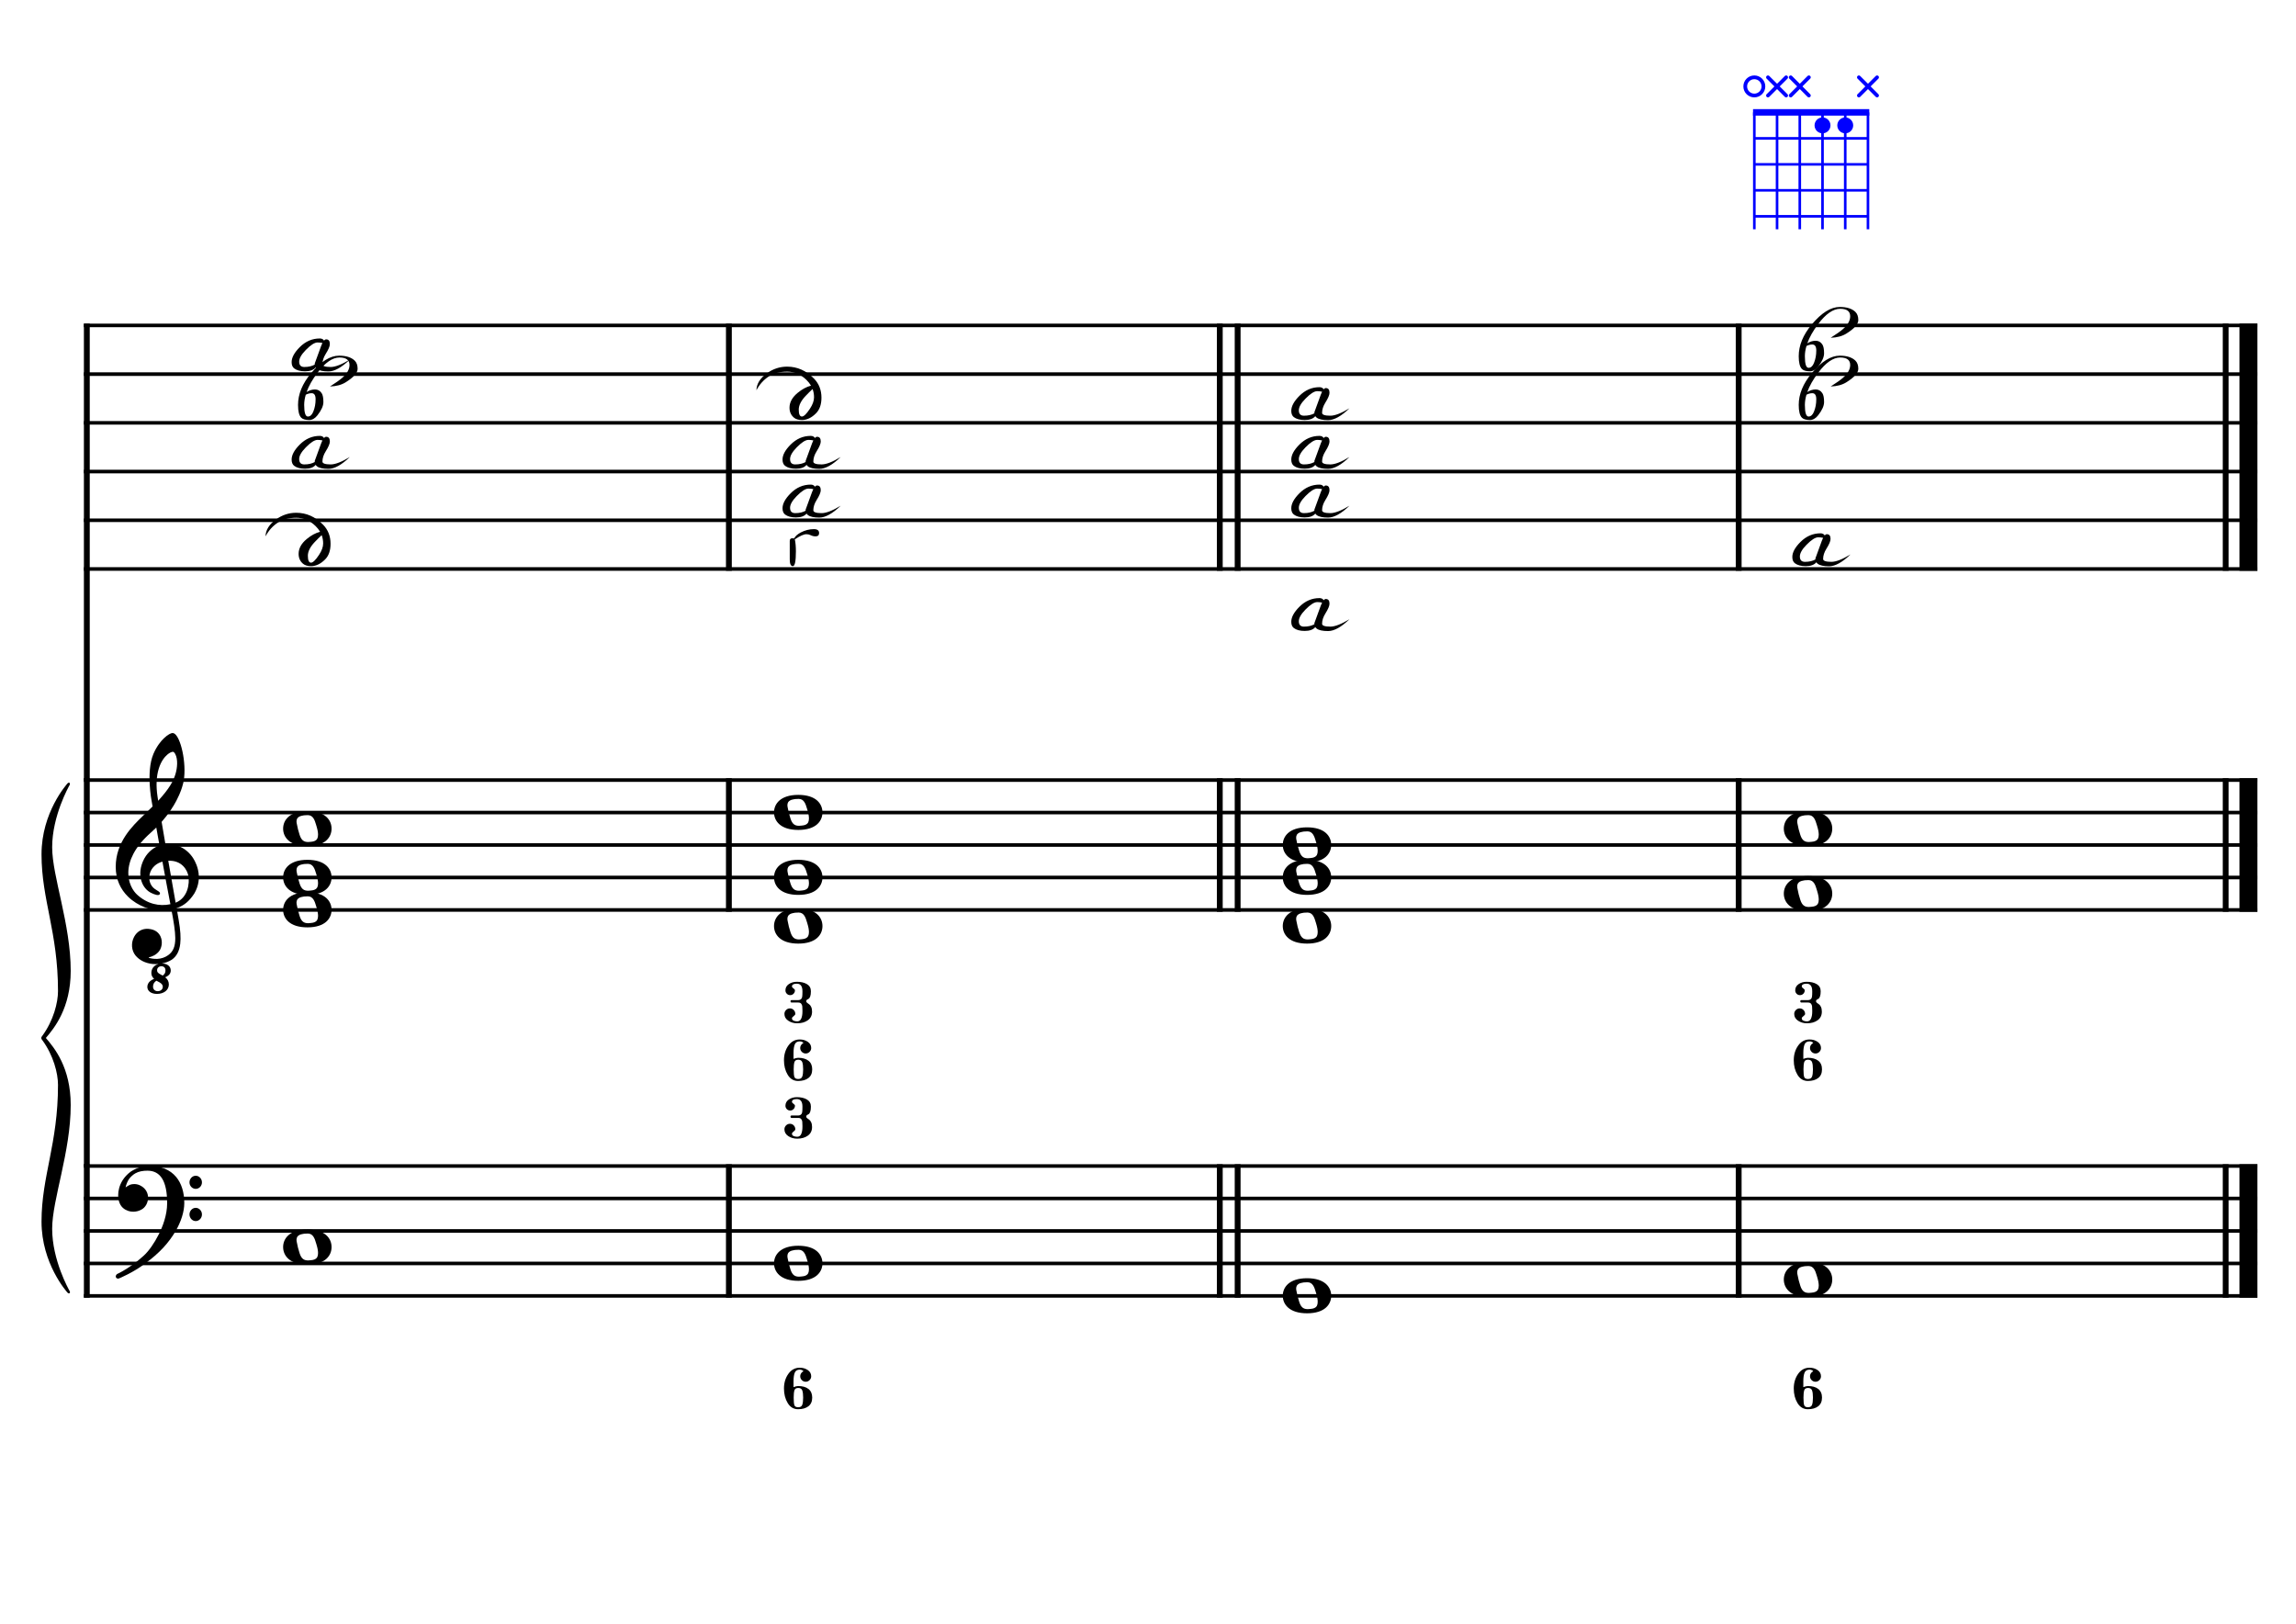 <?xml version="1.0" encoding="UTF-8" standalone="no"?>
<svg width="4209.44px" height="2976.38px" viewBox="0 0 4209.44 2976.38"
 xmlns="http://www.w3.org/2000/svg" xmlns:xlink="http://www.w3.org/1999/xlink" version="1.2" baseProfile="tiny">
<title>DoMajeur (6)</title>
<desc>Generated by MuseScore 3.6.2</desc>
<polyline class="StaffLines" fill="none" stroke="#000000" stroke-width="6.55" stroke-linejoin="bevel" points="153.819,596.523 4138.58,596.523"/>
<polyline class="StaffLines" fill="none" stroke="#000000" stroke-width="6.55" stroke-linejoin="bevel" points="153.819,685.814 4138.58,685.814"/>
<polyline class="StaffLines" fill="none" stroke="#000000" stroke-width="6.55" stroke-linejoin="bevel" points="153.819,775.106 4138.58,775.106"/>
<polyline class="StaffLines" fill="none" stroke="#000000" stroke-width="6.55" stroke-linejoin="bevel" points="153.819,864.397 4138.58,864.397"/>
<polyline class="StaffLines" fill="none" stroke="#000000" stroke-width="6.55" stroke-linejoin="bevel" points="153.819,953.688 4138.58,953.688"/>
<polyline class="StaffLines" fill="none" stroke="#000000" stroke-width="6.55" stroke-linejoin="bevel" points="153.819,1042.98 4138.58,1042.98"/>
<polyline class="StaffLines" fill="none" stroke="#000000" stroke-width="6.55" stroke-linejoin="bevel" points="153.819,1429.91 4138.58,1429.91"/>
<polyline class="StaffLines" fill="none" stroke="#000000" stroke-width="6.55" stroke-linejoin="bevel" points="153.819,1489.44 4138.58,1489.44"/>
<polyline class="StaffLines" fill="none" stroke="#000000" stroke-width="6.55" stroke-linejoin="bevel" points="153.819,1548.96 4138.58,1548.96"/>
<polyline class="StaffLines" fill="none" stroke="#000000" stroke-width="6.55" stroke-linejoin="bevel" points="153.819,1608.49 4138.58,1608.49"/>
<polyline class="StaffLines" fill="none" stroke="#000000" stroke-width="6.55" stroke-linejoin="bevel" points="153.819,1668.02 4138.58,1668.02"/>
<polyline class="StaffLines" fill="none" stroke="#000000" stroke-width="6.55" stroke-linejoin="bevel" points="153.819,2137.36 4138.58,2137.36"/>
<polyline class="StaffLines" fill="none" stroke="#000000" stroke-width="6.55" stroke-linejoin="bevel" points="153.819,2196.89 4138.58,2196.89"/>
<polyline class="StaffLines" fill="none" stroke="#000000" stroke-width="6.55" stroke-linejoin="bevel" points="153.819,2256.42 4138.58,2256.42"/>
<polyline class="StaffLines" fill="none" stroke="#000000" stroke-width="6.55" stroke-linejoin="bevel" points="153.819,2315.94 4138.58,2315.94"/>
<polyline class="StaffLines" fill="none" stroke="#000000" stroke-width="6.55" stroke-linejoin="bevel" points="153.819,2375.47 4138.58,2375.47"/>
<polyline class="BarLine" fill="none" stroke="#000000" stroke-width="10.71" stroke-linejoin="bevel" points="159.176,2134.09 159.176,2378.75"/>
<polyline class="BarLine" fill="none" stroke="#000000" stroke-width="10.71" stroke-linejoin="bevel" points="1336.33,2134.09 1336.33,2378.75"/>
<polyline class="BarLine" fill="none" stroke="#000000" stroke-width="10.71" stroke-linejoin="bevel" points="2236.33,2134.09 2236.33,2378.75"/>
<polyline class="BarLine" fill="none" stroke="#000000" stroke-width="10.71" stroke-linejoin="bevel" points="2269.07,2134.09 2269.07,2378.75"/>
<polyline class="BarLine" fill="none" stroke="#000000" stroke-width="10.71" stroke-linejoin="bevel" points="3187.66,2134.09 3187.66,2378.75"/>
<polyline class="BarLine" fill="none" stroke="#000000" stroke-width="10.71" stroke-linejoin="bevel" points="4080.54,2134.09 4080.54,2378.75"/>
<polyline class="BarLine" fill="none" stroke="#000000" stroke-width="32.74" stroke-linejoin="bevel" points="4122.21,2134.09 4122.21,2378.75"/>
<polyline class="BarLine" fill="none" stroke="#000000" stroke-width="10.71" stroke-linejoin="bevel" points="159.176,1426.63 159.176,2137.36"/>
<polyline class="BarLine" fill="none" stroke="#000000" stroke-width="10.71" stroke-linejoin="bevel" points="1336.33,1426.63 1336.33,1671.29"/>
<polyline class="BarLine" fill="none" stroke="#000000" stroke-width="10.71" stroke-linejoin="bevel" points="2236.33,1426.63 2236.33,1671.29"/>
<polyline class="BarLine" fill="none" stroke="#000000" stroke-width="10.71" stroke-linejoin="bevel" points="2269.07,1426.63 2269.07,1671.29"/>
<polyline class="BarLine" fill="none" stroke="#000000" stroke-width="10.71" stroke-linejoin="bevel" points="3187.66,1426.63 3187.66,1671.29"/>
<polyline class="BarLine" fill="none" stroke="#000000" stroke-width="10.71" stroke-linejoin="bevel" points="4080.54,1426.63 4080.54,1671.29"/>
<polyline class="BarLine" fill="none" stroke="#000000" stroke-width="32.74" stroke-linejoin="bevel" points="4122.21,1426.63 4122.21,1671.29"/>
<polyline class="BarLine" fill="none" stroke="#000000" stroke-width="10.71" stroke-linejoin="bevel" points="159.176,593.249 159.176,1429.91"/>
<polyline class="BarLine" fill="none" stroke="#000000" stroke-width="10.71" stroke-linejoin="bevel" points="1336.33,593.249 1336.33,1046.25"/>
<polyline class="BarLine" fill="none" stroke="#000000" stroke-width="10.71" stroke-linejoin="bevel" points="2236.33,593.249 2236.33,1046.25"/>
<polyline class="BarLine" fill="none" stroke="#000000" stroke-width="10.71" stroke-linejoin="bevel" points="2269.07,593.249 2269.07,1046.25"/>
<polyline class="BarLine" fill="none" stroke="#000000" stroke-width="10.71" stroke-linejoin="bevel" points="3187.66,593.249 3187.66,1046.25"/>
<polyline class="BarLine" fill="none" stroke="#000000" stroke-width="10.71" stroke-linejoin="bevel" points="4080.54,593.249 4080.54,1046.25"/>
<polyline class="BarLine" fill="none" stroke="#000000" stroke-width="32.74" stroke-linejoin="bevel" points="4122.21,593.249 4122.21,1046.25"/>
<path class="Note" transform="matrix(2.381,0,0,2.381,519.076,2286.18)" d="M18.7,-13.6 C4.9,-13.6 0,-6.6 0,-0.1 C0,6.4 4.9,13.4 18.7,13.4 C32.5,13.4 37.3,6.4 37.3,-0.1 C37.3,-6.6 32.5,-13.6 18.7,-13.6 M10.4,-4.5 C10.3,-4.9 10.3,-5.3 10.3,-5.7 C10.3,-6.5 10.5,-7.3 10.9,-8 C11.6,-9 12.8,-9.7 14.3,-10 C15.6,-10.3 16.3,-10.5 18.9,-10.5 L19,-10.5 C23,-10.5 24.3,-6.8 25.4,-3 L25.7,-2 C26.5,0.6 26.9,2.8 26.9,4.5 C26.9,5.7 26.7,6.8 26.3,7.6 C25.7,8.7 24.7,9.4 23,9.8 C22.1,10 20.6,10.1 20.6,10.1 C20.1,10.1 19.7,10.2 19.3,10.2 C16.1,10.2 14.1,9 12.7,4.7 C11.5,1 11.3,-0.1 10.4,-4.5"/>
<path class="Note" transform="matrix(2.381,0,0,2.381,1419.07,2315.94)" d="M18.7,-13.6 C4.9,-13.6 0,-6.6 0,-0.1 C0,6.4 4.9,13.4 18.7,13.4 C32.5,13.4 37.3,6.4 37.3,-0.1 C37.3,-6.6 32.5,-13.6 18.7,-13.6 M10.4,-4.5 C10.3,-4.9 10.3,-5.3 10.3,-5.7 C10.3,-6.5 10.5,-7.3 10.9,-8 C11.6,-9 12.8,-9.7 14.3,-10 C15.6,-10.3 16.3,-10.5 18.9,-10.5 L19,-10.5 C23,-10.5 24.3,-6.8 25.4,-3 L25.7,-2 C26.5,0.6 26.9,2.8 26.9,4.5 C26.9,5.7 26.7,6.8 26.3,7.6 C25.7,8.7 24.7,9.4 23,9.8 C22.1,10 20.6,10.1 20.6,10.1 C20.1,10.1 19.7,10.2 19.3,10.2 C16.1,10.2 14.1,9 12.7,4.7 C11.5,1 11.3,-0.1 10.4,-4.5"/>
<path class="Note" transform="matrix(2.381,0,0,2.381,2351.81,2375.47)" d="M18.7,-13.6 C4.9,-13.6 0,-6.6 0,-0.1 C0,6.4 4.9,13.4 18.7,13.4 C32.5,13.4 37.3,6.4 37.3,-0.1 C37.3,-6.6 32.5,-13.6 18.7,-13.6 M10.4,-4.5 C10.3,-4.9 10.3,-5.3 10.3,-5.7 C10.3,-6.5 10.5,-7.3 10.9,-8 C11.6,-9 12.8,-9.7 14.3,-10 C15.6,-10.3 16.3,-10.5 18.9,-10.5 L19,-10.5 C23,-10.5 24.3,-6.8 25.4,-3 L25.7,-2 C26.5,0.6 26.9,2.8 26.9,4.5 C26.9,5.7 26.7,6.8 26.3,7.6 C25.7,8.7 24.7,9.4 23,9.8 C22.1,10 20.6,10.1 20.6,10.1 C20.1,10.1 19.7,10.2 19.3,10.2 C16.1,10.2 14.1,9 12.7,4.7 C11.5,1 11.3,-0.1 10.4,-4.5"/>
<path class="Note" transform="matrix(2.381,0,0,2.381,3270.41,2345.71)" d="M18.7,-13.6 C4.9,-13.6 0,-6.6 0,-0.1 C0,6.4 4.9,13.4 18.7,13.4 C32.5,13.4 37.3,6.4 37.3,-0.1 C37.3,-6.6 32.5,-13.6 18.7,-13.6 M10.4,-4.5 C10.3,-4.9 10.3,-5.3 10.3,-5.7 C10.3,-6.5 10.5,-7.3 10.9,-8 C11.6,-9 12.8,-9.7 14.3,-10 C15.6,-10.3 16.3,-10.5 18.9,-10.5 L19,-10.5 C23,-10.5 24.3,-6.8 25.4,-3 L25.7,-2 C26.5,0.6 26.9,2.8 26.9,4.5 C26.9,5.7 26.7,6.8 26.3,7.6 C25.7,8.7 24.7,9.4 23,9.8 C22.1,10 20.6,10.1 20.6,10.1 C20.1,10.1 19.7,10.2 19.3,10.2 C16.1,10.2 14.1,9 12.7,4.7 C11.5,1 11.3,-0.1 10.4,-4.5"/>
<path class="Note" transform="matrix(2.381,0,0,2.381,519.076,1668.02)" d="M18.7,-13.6 C4.9,-13.6 0,-6.6 0,-0.1 C0,6.4 4.9,13.4 18.7,13.4 C32.5,13.4 37.3,6.4 37.3,-0.1 C37.3,-6.6 32.5,-13.6 18.7,-13.6 M10.4,-4.5 C10.3,-4.9 10.3,-5.3 10.3,-5.7 C10.3,-6.5 10.5,-7.3 10.9,-8 C11.6,-9 12.8,-9.7 14.3,-10 C15.6,-10.3 16.3,-10.5 18.9,-10.5 L19,-10.5 C23,-10.5 24.3,-6.8 25.4,-3 L25.7,-2 C26.5,0.6 26.9,2.8 26.9,4.5 C26.9,5.7 26.7,6.8 26.3,7.6 C25.7,8.7 24.7,9.4 23,9.8 C22.1,10 20.6,10.1 20.6,10.1 C20.1,10.1 19.7,10.2 19.3,10.2 C16.1,10.2 14.1,9 12.7,4.7 C11.5,1 11.3,-0.1 10.4,-4.5"/>
<path class="Note" transform="matrix(2.381,0,0,2.381,519.076,1608.49)" d="M18.7,-13.6 C4.9,-13.6 0,-6.6 0,-0.1 C0,6.4 4.9,13.4 18.7,13.4 C32.5,13.4 37.3,6.4 37.3,-0.1 C37.3,-6.6 32.5,-13.6 18.7,-13.6 M10.4,-4.5 C10.3,-4.9 10.3,-5.3 10.3,-5.7 C10.3,-6.5 10.5,-7.3 10.9,-8 C11.6,-9 12.8,-9.7 14.3,-10 C15.6,-10.3 16.3,-10.5 18.9,-10.5 L19,-10.5 C23,-10.5 24.3,-6.8 25.4,-3 L25.7,-2 C26.5,0.6 26.9,2.8 26.9,4.5 C26.9,5.7 26.7,6.8 26.3,7.6 C25.7,8.7 24.7,9.4 23,9.8 C22.1,10 20.6,10.1 20.6,10.1 C20.1,10.1 19.7,10.2 19.3,10.2 C16.1,10.2 14.1,9 12.7,4.7 C11.5,1 11.3,-0.1 10.4,-4.5"/>
<path class="Note" transform="matrix(2.381,0,0,2.381,519.076,1519.2)" d="M18.7,-13.6 C4.9,-13.6 0,-6.6 0,-0.1 C0,6.4 4.9,13.4 18.7,13.4 C32.5,13.4 37.3,6.4 37.3,-0.1 C37.3,-6.6 32.5,-13.6 18.7,-13.6 M10.4,-4.5 C10.3,-4.9 10.3,-5.3 10.3,-5.7 C10.3,-6.5 10.5,-7.3 10.9,-8 C11.6,-9 12.8,-9.7 14.3,-10 C15.6,-10.3 16.3,-10.5 18.9,-10.5 L19,-10.5 C23,-10.5 24.3,-6.8 25.4,-3 L25.7,-2 C26.5,0.6 26.9,2.8 26.9,4.5 C26.9,5.7 26.7,6.8 26.3,7.6 C25.7,8.7 24.7,9.4 23,9.8 C22.1,10 20.6,10.1 20.6,10.1 C20.1,10.1 19.7,10.2 19.3,10.2 C16.1,10.2 14.1,9 12.7,4.7 C11.5,1 11.3,-0.1 10.4,-4.5"/>
<path class="Note" transform="matrix(2.381,0,0,2.381,1419.07,1697.78)" d="M18.7,-13.6 C4.9,-13.6 0,-6.6 0,-0.1 C0,6.4 4.9,13.4 18.7,13.4 C32.5,13.4 37.3,6.4 37.3,-0.1 C37.3,-6.6 32.5,-13.6 18.7,-13.6 M10.4,-4.5 C10.3,-4.9 10.3,-5.3 10.3,-5.7 C10.3,-6.5 10.5,-7.3 10.9,-8 C11.6,-9 12.8,-9.7 14.3,-10 C15.6,-10.3 16.3,-10.5 18.9,-10.5 L19,-10.5 C23,-10.5 24.3,-6.8 25.4,-3 L25.7,-2 C26.5,0.6 26.9,2.8 26.9,4.5 C26.9,5.7 26.7,6.8 26.3,7.6 C25.7,8.7 24.7,9.4 23,9.8 C22.1,10 20.6,10.1 20.6,10.1 C20.1,10.1 19.7,10.2 19.3,10.2 C16.1,10.2 14.1,9 12.7,4.7 C11.5,1 11.3,-0.1 10.4,-4.5"/>
<path class="Note" transform="matrix(2.381,0,0,2.381,1419.07,1608.49)" d="M18.7,-13.6 C4.9,-13.6 0,-6.6 0,-0.1 C0,6.4 4.9,13.4 18.7,13.4 C32.5,13.4 37.3,6.4 37.3,-0.1 C37.3,-6.6 32.5,-13.6 18.7,-13.6 M10.4,-4.5 C10.3,-4.9 10.3,-5.3 10.3,-5.7 C10.3,-6.5 10.5,-7.3 10.9,-8 C11.6,-9 12.8,-9.7 14.3,-10 C15.6,-10.3 16.3,-10.5 18.9,-10.5 L19,-10.5 C23,-10.5 24.3,-6.8 25.4,-3 L25.7,-2 C26.5,0.6 26.9,2.8 26.9,4.5 C26.9,5.7 26.7,6.8 26.3,7.6 C25.7,8.7 24.7,9.4 23,9.8 C22.1,10 20.6,10.1 20.6,10.1 C20.1,10.1 19.7,10.2 19.3,10.2 C16.1,10.2 14.1,9 12.7,4.7 C11.5,1 11.3,-0.1 10.4,-4.5"/>
<path class="Note" transform="matrix(2.381,0,0,2.381,1419.07,1489.44)" d="M18.7,-13.6 C4.9,-13.6 0,-6.6 0,-0.1 C0,6.4 4.9,13.4 18.7,13.4 C32.5,13.4 37.3,6.4 37.3,-0.1 C37.3,-6.6 32.5,-13.6 18.7,-13.6 M10.4,-4.5 C10.3,-4.9 10.3,-5.3 10.3,-5.7 C10.3,-6.5 10.5,-7.3 10.9,-8 C11.6,-9 12.8,-9.7 14.3,-10 C15.6,-10.3 16.3,-10.5 18.9,-10.5 L19,-10.5 C23,-10.5 24.3,-6.8 25.4,-3 L25.7,-2 C26.5,0.6 26.9,2.8 26.9,4.5 C26.9,5.7 26.7,6.8 26.3,7.6 C25.7,8.7 24.7,9.4 23,9.8 C22.1,10 20.6,10.1 20.6,10.1 C20.1,10.1 19.7,10.2 19.3,10.2 C16.1,10.2 14.1,9 12.7,4.7 C11.5,1 11.3,-0.1 10.4,-4.5"/>
<path class="Note" transform="matrix(2.381,0,0,2.381,2351.81,1697.78)" d="M18.7,-13.6 C4.9,-13.6 0,-6.6 0,-0.1 C0,6.4 4.9,13.4 18.7,13.4 C32.5,13.4 37.3,6.4 37.3,-0.1 C37.3,-6.6 32.5,-13.6 18.7,-13.6 M10.4,-4.5 C10.3,-4.9 10.3,-5.3 10.3,-5.7 C10.3,-6.5 10.5,-7.3 10.9,-8 C11.6,-9 12.8,-9.7 14.3,-10 C15.6,-10.3 16.3,-10.5 18.9,-10.5 L19,-10.5 C23,-10.5 24.3,-6.8 25.4,-3 L25.7,-2 C26.5,0.6 26.9,2.8 26.9,4.5 C26.9,5.7 26.7,6.8 26.3,7.6 C25.7,8.7 24.7,9.4 23,9.8 C22.1,10 20.6,10.1 20.6,10.1 C20.1,10.1 19.7,10.2 19.3,10.2 C16.1,10.2 14.1,9 12.7,4.7 C11.5,1 11.3,-0.1 10.4,-4.5"/>
<path class="Note" transform="matrix(2.381,0,0,2.381,2351.81,1608.49)" d="M18.7,-13.6 C4.9,-13.6 0,-6.6 0,-0.1 C0,6.4 4.9,13.4 18.7,13.4 C32.5,13.4 37.3,6.4 37.3,-0.1 C37.3,-6.6 32.5,-13.6 18.7,-13.6 M10.4,-4.5 C10.3,-4.9 10.3,-5.3 10.3,-5.7 C10.3,-6.5 10.5,-7.3 10.9,-8 C11.6,-9 12.8,-9.7 14.3,-10 C15.6,-10.3 16.3,-10.5 18.9,-10.5 L19,-10.5 C23,-10.5 24.3,-6.8 25.4,-3 L25.7,-2 C26.5,0.6 26.9,2.8 26.9,4.5 C26.9,5.7 26.7,6.8 26.3,7.6 C25.7,8.7 24.7,9.4 23,9.8 C22.1,10 20.6,10.1 20.6,10.1 C20.1,10.1 19.7,10.2 19.3,10.2 C16.1,10.2 14.1,9 12.7,4.7 C11.5,1 11.3,-0.1 10.4,-4.5"/>
<path class="Note" transform="matrix(2.381,0,0,2.381,2351.81,1548.96)" d="M18.7,-13.6 C4.9,-13.6 0,-6.6 0,-0.1 C0,6.4 4.9,13.4 18.7,13.4 C32.5,13.4 37.3,6.4 37.3,-0.1 C37.3,-6.6 32.5,-13.6 18.7,-13.6 M10.4,-4.5 C10.3,-4.9 10.3,-5.3 10.3,-5.7 C10.3,-6.5 10.5,-7.3 10.9,-8 C11.6,-9 12.8,-9.7 14.3,-10 C15.6,-10.3 16.3,-10.5 18.9,-10.5 L19,-10.5 C23,-10.5 24.3,-6.8 25.4,-3 L25.7,-2 C26.5,0.6 26.9,2.8 26.9,4.5 C26.9,5.7 26.7,6.8 26.3,7.6 C25.7,8.7 24.7,9.4 23,9.8 C22.1,10 20.6,10.1 20.6,10.1 C20.1,10.1 19.7,10.2 19.3,10.2 C16.1,10.2 14.1,9 12.7,4.7 C11.5,1 11.3,-0.1 10.4,-4.5"/>
<path class="Note" transform="matrix(2.381,0,0,2.381,3270.41,1638.26)" d="M18.7,-13.6 C4.9,-13.6 0,-6.6 0,-0.1 C0,6.4 4.9,13.4 18.7,13.4 C32.5,13.4 37.3,6.4 37.3,-0.1 C37.3,-6.6 32.5,-13.6 18.7,-13.6 M10.4,-4.5 C10.3,-4.9 10.3,-5.3 10.3,-5.7 C10.3,-6.5 10.5,-7.3 10.9,-8 C11.6,-9 12.8,-9.7 14.3,-10 C15.6,-10.3 16.3,-10.5 18.9,-10.5 L19,-10.5 C23,-10.5 24.3,-6.8 25.4,-3 L25.7,-2 C26.5,0.6 26.9,2.8 26.9,4.5 C26.9,5.7 26.7,6.8 26.3,7.6 C25.7,8.7 24.7,9.4 23,9.8 C22.1,10 20.6,10.1 20.6,10.1 C20.1,10.1 19.7,10.2 19.3,10.2 C16.1,10.2 14.1,9 12.7,4.7 C11.5,1 11.3,-0.1 10.4,-4.5"/>
<path class="Note" transform="matrix(2.381,0,0,2.381,3270.41,1519.2)" d="M18.7,-13.6 C4.9,-13.6 0,-6.6 0,-0.1 C0,6.4 4.9,13.4 18.7,13.4 C32.5,13.4 37.3,6.4 37.3,-0.1 C37.3,-6.6 32.5,-13.6 18.7,-13.6 M10.4,-4.5 C10.3,-4.9 10.3,-5.3 10.3,-5.7 C10.3,-6.5 10.5,-7.3 10.9,-8 C11.6,-9 12.8,-9.7 14.3,-10 C15.6,-10.3 16.3,-10.5 18.9,-10.5 L19,-10.5 C23,-10.5 24.3,-6.8 25.4,-3 L25.7,-2 C26.5,0.6 26.9,2.8 26.9,4.5 C26.9,5.7 26.7,6.8 26.3,7.6 C25.7,8.7 24.7,9.4 23,9.8 C22.1,10 20.6,10.1 20.6,10.1 C20.1,10.1 19.7,10.2 19.3,10.2 C16.1,10.2 14.1,9 12.7,4.7 C11.5,1 11.3,-0.1 10.4,-4.5"/>
<path class="Note" d="M486.807,983.179 C487.117,971.48 493.586,961.099 506.214,952.034 C517.448,943.977 529.727,939.948 543.053,939.948 C561.724,939.948 578.187,947.27 592.443,961.912 C601.507,971.287 606.039,982.908 606.039,996.776 C606.039,1009.25 602.708,1018.82 596.045,1025.48 C587.91,1033.69 579.311,1037.8 570.246,1037.8 C564.048,1037.8 559.245,1036.4 555.836,1033.61 C550.258,1029.04 547.469,1022.92 547.469,1015.25 C547.469,1005.34 552.427,996.272 562.344,988.06 C570.479,981.319 578.652,976.903 586.864,974.812 C584.695,971.093 581.945,967.607 578.613,964.353 C568.232,954.204 556.456,949.129 543.285,949.129 C529.572,949.129 518.222,952.112 509.236,958.077 C499.939,964.198 492.462,972.565 486.807,983.179 M589.77,980.971 C585.509,984.922 581.248,989.144 576.986,993.638 C568.619,1002.47 564.436,1010.84 564.436,1018.74 C564.436,1027.18 566.373,1031.41 570.246,1031.41 C573.733,1031.41 578.613,1026.64 584.889,1017.11 C589.925,1009.52 592.443,1002.55 592.443,996.194 C592.443,990.771 591.552,985.697 589.77,980.971"/>
<path class="Note" d="M597.895,622.062 C602.466,622.062 604.752,624.929 604.752,630.662 C604.752,634.691 602.234,640.695 597.198,648.675 C593.17,655.105 591.155,661.38 591.155,667.501 C591.155,670.987 596.23,672.73 606.379,672.73 C614.746,672.73 626.406,668.198 641.358,659.134 C626.328,673.621 613.274,680.865 602.195,680.865 C592.201,680.865 585.228,679.354 581.277,676.333 C580.27,675.558 579.418,674.628 578.721,673.544 C574.847,678.27 568.378,680.633 559.313,680.633 C550.636,680.633 543.974,678.851 539.325,675.287 C536.226,672.885 534.677,669.05 534.677,663.782 C534.677,655.415 539.635,646.273 549.552,636.356 C560.166,625.742 572.445,620.435 586.391,620.435 C589.877,620.435 592.433,621.714 594.06,624.27 C595.378,622.798 596.656,622.062 597.895,622.062 M577.094,668.314 C577.016,667.694 576.977,667.075 576.977,666.455 C576.977,666.145 580.929,655.337 588.831,634.032 C589.606,631.94 590.38,630.158 591.155,628.686 C588.134,628.067 585.151,627.757 582.207,627.757 C576.784,627.757 569.579,632.366 560.592,641.586 C552.534,649.798 548.506,656.887 548.506,662.852 C548.506,669.438 551.643,672.73 557.919,672.73 C565.511,672.73 571.903,671.258 577.094,668.314"/>
<path class="Note" d="M597.895,800.645 C602.466,800.645 604.752,803.512 604.752,809.245 C604.752,813.273 602.234,819.277 597.198,827.257 C593.17,833.688 591.155,839.963 591.155,846.083 C591.155,849.57 596.23,851.313 606.379,851.313 C614.746,851.313 626.406,846.781 641.358,837.716 C626.328,852.204 613.274,859.448 602.195,859.448 C592.201,859.448 585.228,857.937 581.277,854.915 C580.27,854.141 579.418,853.211 578.721,852.126 C574.847,856.852 568.378,859.215 559.313,859.215 C550.636,859.215 543.974,857.433 539.325,853.87 C536.226,851.468 534.677,847.633 534.677,842.365 C534.677,833.998 539.635,824.856 549.552,814.939 C560.166,804.325 572.445,799.018 586.391,799.018 C589.877,799.018 592.433,800.296 594.06,802.853 C595.378,801.381 596.656,800.645 597.895,800.645 M577.094,846.897 C577.016,846.277 576.977,845.657 576.977,845.038 C576.977,844.728 580.929,833.92 588.831,812.615 C589.606,810.523 590.38,808.741 591.155,807.269 C588.134,806.649 585.151,806.339 582.207,806.339 C576.784,806.339 569.579,810.949 560.592,820.168 C552.534,828.381 548.506,835.47 548.506,841.435 C548.506,848.02 551.643,851.313 557.919,851.313 C565.511,851.313 571.903,849.841 577.094,846.897"/>
<path class="Note" d="M604.984,708.448 C615.443,701.863 623.036,696.479 627.762,692.295 C636.439,684.625 640.777,676.878 640.777,669.053 C640.777,659.911 634.657,655.34 622.416,655.34 C609.555,655.34 596.152,664.598 582.207,683.114 C572.755,695.665 566.054,707.519 562.102,718.675 C566.983,715.498 572.135,713.91 577.558,713.91 C582.672,713.91 586.739,716.196 589.761,720.767 C591.852,723.943 592.898,729.366 592.898,737.036 C592.898,743.931 589.257,752.027 581.975,761.324 C577.481,767.057 572.484,769.924 566.983,769.924 C560.011,769.924 555.13,768.529 552.341,765.74 C548.39,761.789 546.414,753.964 546.414,742.266 C546.414,722.587 554.355,703.219 570.237,684.16 C588.134,662.7 605.294,651.97 621.719,651.97 C634.424,651.97 643.915,654.953 650.19,660.918 C653.832,664.404 655.652,669.44 655.652,676.026 C655.652,683.386 648.408,691.598 633.921,700.662 C626.328,705.466 616.683,708.061 604.984,708.448 M560.592,723.556 C558.655,730.064 557.686,736.3 557.686,742.266 C557.686,756.443 559.933,763.532 564.427,763.532 C568.688,763.532 572.019,760.511 574.421,754.468 C577.21,747.65 578.604,740.096 578.604,731.807 C578.604,724.447 576.164,720.767 571.283,720.767 C567.874,720.767 564.31,721.696 560.592,723.556"/>
<path class="Note" d="M1453.62,1037.8 C1449.82,1037.8 1447.92,1033.73 1447.92,1025.6 L1447.92,991.546 C1447.92,988.292 1449.51,986.665 1452.69,986.665 C1454.08,986.665 1455.13,986.781 1455.82,987.014 C1458.3,982.675 1462.37,979.034 1468.03,976.09 C1475.93,971.984 1483.95,969.931 1492.08,969.931 C1498.51,969.931 1501.73,972.332 1501.73,977.136 C1501.73,981.164 1499.56,983.179 1495.22,983.179 C1492.12,983.179 1489.18,982.482 1486.39,981.087 C1483.91,979.847 1481.27,979.228 1478.49,979.228 C1473.68,979.228 1466.59,982.365 1457.22,988.641 C1458.54,994.916 1459.19,1002.24 1459.19,1010.6 C1459.19,1028.73 1457.34,1037.8 1453.62,1037.8"/>
<path class="Note" d="M1497.89,889.936 C1502.46,889.936 1504.75,892.803 1504.75,898.536 C1504.75,902.565 1502.23,908.569 1497.2,916.549 C1493.17,922.979 1491.15,929.254 1491.15,935.375 C1491.15,938.861 1496.23,940.604 1506.38,940.604 C1514.74,940.604 1526.4,936.072 1541.36,927.008 C1526.33,941.495 1513.27,948.739 1502.19,948.739 C1492.2,948.739 1485.23,947.228 1481.27,944.207 C1480.27,943.432 1479.42,942.502 1478.72,941.418 C1474.84,946.144 1468.38,948.507 1459.31,948.507 C1450.63,948.507 1443.97,946.725 1439.32,943.161 C1436.22,940.759 1434.67,936.924 1434.67,931.656 C1434.67,923.289 1439.63,914.147 1449.55,904.23 C1460.16,893.616 1472.44,888.309 1486.39,888.309 C1489.87,888.309 1492.43,889.588 1494.06,892.144 C1495.37,890.672 1496.65,889.936 1497.89,889.936 M1477.09,936.188 C1477.01,935.568 1476.97,934.949 1476.97,934.329 C1476.97,934.019 1480.93,923.211 1488.83,901.906 C1489.6,899.814 1490.38,898.032 1491.15,896.56 C1488.13,895.941 1485.15,895.631 1482.2,895.631 C1476.78,895.631 1469.58,900.24 1460.59,909.46 C1452.53,917.672 1448.5,924.761 1448.5,930.726 C1448.5,937.312 1451.64,940.604 1457.92,940.604 C1465.51,940.604 1471.9,939.132 1477.09,936.188"/>
<path class="Note" d="M1497.89,800.645 C1502.46,800.645 1504.75,803.512 1504.75,809.245 C1504.75,813.273 1502.23,819.277 1497.2,827.257 C1493.17,833.688 1491.15,839.963 1491.15,846.083 C1491.15,849.57 1496.23,851.313 1506.38,851.313 C1514.74,851.313 1526.4,846.781 1541.36,837.716 C1526.33,852.204 1513.27,859.448 1502.19,859.448 C1492.2,859.448 1485.23,857.937 1481.27,854.915 C1480.27,854.141 1479.42,853.211 1478.72,852.126 C1474.84,856.852 1468.38,859.215 1459.31,859.215 C1450.63,859.215 1443.97,857.433 1439.32,853.87 C1436.22,851.468 1434.67,847.633 1434.67,842.365 C1434.67,833.998 1439.63,824.856 1449.55,814.939 C1460.16,804.325 1472.44,799.018 1486.39,799.018 C1489.87,799.018 1492.43,800.296 1494.06,802.853 C1495.37,801.381 1496.65,800.645 1497.89,800.645 M1477.09,846.897 C1477.01,846.277 1476.97,845.657 1476.97,845.038 C1476.97,844.728 1480.93,833.92 1488.83,812.615 C1489.6,810.523 1490.38,808.741 1491.15,807.269 C1488.13,806.649 1485.15,806.339 1482.2,806.339 C1476.78,806.339 1469.58,810.949 1460.59,820.168 C1452.53,828.381 1448.5,835.47 1448.5,841.435 C1448.5,848.02 1451.64,851.313 1457.92,851.313 C1465.51,851.313 1471.9,849.841 1477.09,846.897"/>
<path class="Note" d="M1386.8,715.305 C1387.11,703.606 1393.58,693.225 1406.21,684.16 C1417.45,676.103 1429.72,672.074 1443.05,672.074 C1461.72,672.074 1478.18,679.396 1492.44,694.038 C1501.5,703.413 1506.04,715.034 1506.04,728.901 C1506.04,741.375 1502.71,750.943 1496.04,757.606 C1487.91,765.818 1479.31,769.924 1470.24,769.924 C1464.05,769.924 1459.24,768.529 1455.83,765.74 C1450.26,761.169 1447.47,755.049 1447.47,747.379 C1447.47,737.462 1452.42,728.398 1462.34,720.186 C1470.48,713.445 1478.65,709.029 1486.86,706.938 C1484.69,703.219 1481.94,699.733 1478.61,696.479 C1468.23,686.33 1456.45,681.255 1443.28,681.255 C1429.57,681.255 1418.22,684.238 1409.23,690.203 C1399.94,696.324 1392.46,704.691 1386.8,715.305 M1489.77,713.097 C1485.51,717.048 1481.25,721.27 1476.98,725.764 C1468.62,734.596 1464.43,742.963 1464.43,750.865 C1464.43,759.31 1466.37,763.532 1470.24,763.532 C1473.73,763.532 1478.61,758.768 1484.89,749.238 C1489.92,741.646 1492.44,734.673 1492.44,728.32 C1492.44,722.897 1491.55,717.823 1489.77,713.097"/>
<path class="Note" d="M2430.63,1097.99 C2435.2,1097.99 2437.49,1100.85 2437.49,1106.58 C2437.49,1110.61 2434.97,1116.62 2429.93,1124.6 C2425.9,1131.03 2423.89,1137.3 2423.89,1143.42 C2423.89,1146.91 2428.96,1148.65 2439.11,1148.65 C2447.48,1148.65 2459.14,1144.12 2474.09,1135.06 C2459.06,1149.54 2446.01,1156.79 2434.93,1156.79 C2424.94,1156.79 2417.96,1155.28 2414.01,1152.26 C2413.01,1151.48 2412.15,1150.55 2411.46,1149.47 C2407.58,1154.19 2401.11,1156.56 2392.05,1156.56 C2383.37,1156.56 2376.71,1154.77 2372.06,1151.21 C2368.96,1148.81 2367.41,1144.97 2367.41,1139.7 C2367.41,1131.34 2372.37,1122.2 2382.29,1112.28 C2392.9,1101.67 2405.18,1096.36 2419.13,1096.36 C2422.61,1096.36 2425.17,1097.64 2426.8,1100.19 C2428.11,1098.72 2429.39,1097.99 2430.63,1097.99 M2409.83,1144.24 C2409.75,1143.62 2409.71,1143 2409.71,1142.38 C2409.71,1142.07 2413.66,1131.26 2421.57,1109.95 C2422.34,1107.86 2423.12,1106.08 2423.89,1104.61 C2420.87,1103.99 2417.89,1103.68 2414.94,1103.68 C2409.52,1103.68 2402.31,1108.29 2393.33,1117.51 C2385.27,1125.72 2381.24,1132.81 2381.24,1138.78 C2381.24,1145.36 2384.38,1148.65 2390.65,1148.65 C2398.25,1148.65 2404.64,1147.18 2409.83,1144.24"/>
<path class="Note" d="M2430.63,889.936 C2435.2,889.936 2437.49,892.803 2437.49,898.536 C2437.49,902.565 2434.97,908.569 2429.93,916.549 C2425.9,922.979 2423.89,929.254 2423.89,935.375 C2423.89,938.861 2428.96,940.604 2439.11,940.604 C2447.48,940.604 2459.14,936.072 2474.09,927.008 C2459.06,941.495 2446.01,948.739 2434.93,948.739 C2424.94,948.739 2417.96,947.228 2414.01,944.207 C2413.01,943.432 2412.15,942.502 2411.46,941.418 C2407.58,946.144 2401.11,948.507 2392.05,948.507 C2383.37,948.507 2376.71,946.725 2372.06,943.161 C2368.96,940.759 2367.41,936.924 2367.41,931.656 C2367.41,923.289 2372.37,914.147 2382.29,904.23 C2392.9,893.616 2405.18,888.309 2419.13,888.309 C2422.61,888.309 2425.17,889.588 2426.8,892.144 C2428.11,890.672 2429.39,889.936 2430.63,889.936 M2409.83,936.188 C2409.75,935.568 2409.71,934.949 2409.71,934.329 C2409.71,934.019 2413.66,923.211 2421.57,901.906 C2422.34,899.814 2423.12,898.032 2423.89,896.56 C2420.87,895.941 2417.89,895.631 2414.94,895.631 C2409.52,895.631 2402.31,900.24 2393.33,909.46 C2385.27,917.672 2381.24,924.761 2381.24,930.726 C2381.24,937.312 2384.38,940.604 2390.65,940.604 C2398.25,940.604 2404.64,939.132 2409.83,936.188"/>
<path class="Note" d="M2430.63,800.645 C2435.2,800.645 2437.49,803.512 2437.49,809.245 C2437.49,813.273 2434.97,819.277 2429.93,827.257 C2425.9,833.688 2423.89,839.963 2423.89,846.083 C2423.89,849.57 2428.96,851.313 2439.11,851.313 C2447.48,851.313 2459.14,846.781 2474.09,837.716 C2459.06,852.204 2446.01,859.448 2434.93,859.448 C2424.94,859.448 2417.96,857.937 2414.01,854.915 C2413.01,854.141 2412.15,853.211 2411.46,852.126 C2407.58,856.852 2401.11,859.215 2392.05,859.215 C2383.37,859.215 2376.71,857.433 2372.06,853.87 C2368.96,851.468 2367.41,847.633 2367.41,842.365 C2367.41,833.998 2372.37,824.856 2382.29,814.939 C2392.9,804.325 2405.18,799.018 2419.13,799.018 C2422.61,799.018 2425.17,800.296 2426.8,802.853 C2428.11,801.381 2429.39,800.645 2430.63,800.645 M2409.83,846.897 C2409.75,846.277 2409.71,845.657 2409.71,845.038 C2409.71,844.728 2413.66,833.92 2421.57,812.615 C2422.34,810.523 2423.12,808.741 2423.89,807.269 C2420.87,806.649 2417.89,806.339 2414.94,806.339 C2409.52,806.339 2402.31,810.949 2393.33,820.168 C2385.27,828.381 2381.24,835.47 2381.24,841.435 C2381.24,848.02 2384.38,851.313 2390.65,851.313 C2398.25,851.313 2404.64,849.841 2409.83,846.897"/>
<path class="Note" d="M2430.63,711.354 C2435.2,711.354 2437.49,714.22 2437.49,719.953 C2437.49,723.982 2434.97,729.986 2429.93,737.966 C2425.9,744.396 2423.89,750.672 2423.89,756.792 C2423.89,760.278 2428.96,762.022 2439.11,762.022 C2447.48,762.022 2459.14,757.489 2474.09,748.425 C2459.06,762.913 2446.01,770.156 2434.93,770.156 C2424.94,770.156 2417.96,768.646 2414.01,765.624 C2413.01,764.849 2412.15,763.92 2411.46,762.835 C2407.58,767.561 2401.11,769.924 2392.05,769.924 C2383.37,769.924 2376.71,768.142 2372.06,764.578 C2368.96,762.177 2367.41,758.342 2367.41,753.073 C2367.41,744.706 2372.37,735.564 2382.29,725.648 C2392.9,715.034 2405.18,709.727 2419.13,709.727 C2422.61,709.727 2425.17,711.005 2426.8,713.562 C2428.11,712.09 2429.39,711.354 2430.63,711.354 M2409.83,757.606 C2409.75,756.986 2409.71,756.366 2409.71,755.746 C2409.71,755.436 2413.66,744.629 2421.57,723.323 C2422.34,721.232 2423.12,719.45 2423.89,717.978 C2420.87,717.358 2417.89,717.048 2414.94,717.048 C2409.52,717.048 2402.31,721.658 2393.33,730.877 C2385.27,739.089 2381.24,746.178 2381.24,752.144 C2381.24,758.729 2384.38,762.022 2390.65,762.022 C2398.25,762.022 2404.64,760.55 2409.83,757.606"/>
<path class="Note" d="M3349.22,979.228 C3353.8,979.228 3356.08,982.094 3356.08,987.827 C3356.08,991.856 3353.56,997.86 3348.53,1005.84 C3344.5,1012.27 3342.48,1018.55 3342.48,1024.67 C3342.48,1028.15 3347.56,1029.9 3357.71,1029.9 C3366.08,1029.9 3377.74,1025.36 3392.69,1016.3 C3377.66,1030.79 3364.6,1038.03 3353.52,1038.03 C3343.53,1038.03 3336.56,1036.52 3332.61,1033.5 C3331.6,1032.72 3330.75,1031.79 3330.05,1030.71 C3326.18,1035.44 3319.71,1037.8 3310.64,1037.8 C3301.97,1037.8 3295.3,1036.02 3290.65,1032.45 C3287.56,1030.05 3286.01,1026.22 3286.01,1020.95 C3286.01,1012.58 3290.96,1003.44 3300.88,993.522 C3311.49,982.908 3323.77,977.601 3337.72,977.601 C3341.21,977.601 3343.76,978.879 3345.39,981.436 C3346.71,979.964 3347.99,979.228 3349.22,979.228 M3328.42,1025.48 C3328.35,1024.86 3328.31,1024.24 3328.31,1023.62 C3328.31,1023.31 3332.26,1012.5 3340.16,991.197 C3340.94,989.106 3341.71,987.324 3342.48,985.852 C3339.46,985.232 3336.48,984.922 3333.54,984.922 C3328.11,984.922 3320.91,989.532 3311.92,998.751 C3303.86,1006.96 3299.84,1014.05 3299.84,1020.02 C3299.84,1026.6 3302.97,1029.9 3309.25,1029.9 C3316.84,1029.9 3323.23,1028.42 3328.42,1025.48"/>
<path class="Note" d="M3356.31,619.157 C3366.77,612.572 3374.37,607.187 3379.09,603.004 C3387.77,595.334 3392.11,587.586 3392.11,579.762 C3392.11,570.62 3385.99,566.049 3373.75,566.049 C3360.88,566.049 3347.48,575.307 3333.54,593.823 C3324.08,606.374 3317.38,618.227 3313.43,629.384 C3318.31,626.207 3323.46,624.619 3328.89,624.619 C3334,624.619 3338.07,626.904 3341.09,631.475 C3343.18,634.652 3344.23,640.075 3344.23,647.745 C3344.23,654.64 3340.59,662.736 3333.3,672.033 C3328.81,677.766 3323.81,680.633 3318.31,680.633 C3311.34,680.633 3306.46,679.238 3303.67,676.449 C3299.72,672.498 3297.74,664.673 3297.74,652.974 C3297.74,633.296 3305.68,613.928 3321.57,594.869 C3339.46,573.409 3356.62,562.679 3373.05,562.679 C3385.75,562.679 3395.24,565.661 3401.52,571.627 C3405.16,575.113 3406.98,580.149 3406.98,586.734 C3406.98,594.094 3399.74,602.306 3385.25,611.371 C3377.66,616.174 3368.01,618.77 3356.31,619.157 M3311.92,634.264 C3309.98,640.772 3309.02,647.009 3309.02,652.974 C3309.02,667.152 3311.26,674.241 3315.76,674.241 C3320.02,674.241 3323.35,671.22 3325.75,665.177 C3328.54,658.359 3329.93,650.805 3329.93,642.515 C3329.93,635.155 3327.49,631.475 3322.61,631.475 C3319.2,631.475 3315.64,632.405 3311.92,634.264"/>
<path class="Note" d="M3356.31,708.448 C3366.77,701.863 3374.37,696.479 3379.09,692.295 C3387.77,684.625 3392.11,676.878 3392.11,669.053 C3392.11,659.911 3385.99,655.34 3373.75,655.34 C3360.88,655.34 3347.48,664.598 3333.54,683.114 C3324.08,695.665 3317.38,707.519 3313.43,718.675 C3318.31,715.498 3323.46,713.91 3328.89,713.91 C3334,713.91 3338.07,716.196 3341.09,720.767 C3343.18,723.943 3344.23,729.366 3344.23,737.036 C3344.23,743.931 3340.59,752.027 3333.3,761.324 C3328.81,767.057 3323.81,769.924 3318.31,769.924 C3311.34,769.924 3306.46,768.529 3303.67,765.74 C3299.72,761.789 3297.74,753.964 3297.74,742.266 C3297.74,722.587 3305.68,703.219 3321.57,684.16 C3339.46,662.7 3356.62,651.97 3373.05,651.97 C3385.75,651.97 3395.24,654.953 3401.52,660.918 C3405.16,664.404 3406.98,669.44 3406.98,676.026 C3406.98,683.386 3399.74,691.598 3385.25,700.662 C3377.66,705.466 3368.01,708.061 3356.31,708.448 M3311.92,723.556 C3309.98,730.064 3309.02,736.3 3309.02,742.266 C3309.02,756.443 3311.26,763.532 3315.76,763.532 C3320.02,763.532 3323.35,760.511 3325.75,754.468 C3328.54,747.65 3329.93,740.096 3329.93,731.807 C3329.93,724.447 3327.49,720.767 3322.61,720.767 C3319.2,720.767 3315.64,721.696 3311.92,723.556"/>
<path class="Clef" transform="matrix(2.381,0,0,2.381,212.156,2196.89)" d="M25.4,-25.1 C17.8,-25.1 11.7,-20.7 11.6,-20.7 C5.8,-16.4 3.5,-11.3 2.6,-7.8 C2.1,-6 1.9,-4.2 1.9,-2.5 C1.9,-0.1 2.3,2.1 3.2,4 C4.4,6.7 6.7,8.6 9.7,9.6 C10.9,10 12.2,10.2 13.5,10.2 C15.7,10.2 18,9.6 19.9,8.5 C23,6.8 24.9,3.2 24.9,-0.7 C24.9,-4.2 23.1,-7.4 20.1,-9.3 C18,-10.7 16,-11.1 14.3,-11.1 C13.1,-11.1 12,-10.9 11.1,-10.6 C10.1,-10.2 8.4,-9.2 7.6,-8.5 C7.9,-10.4 9.1,-13.3 10.2,-14.9 C11.3,-16.5 13.5,-18.5 15.2,-19.4 C17.7,-20.8 20.9,-21.4 24.4,-21.4 C34.6,-21.4 39.6,-13.2 39.6,3.6 C39.6,12.9 36.1,21.8 33.1,27.7 C29.8,34.3 25.4,40.6 21.5,44.1 C11.1,53.6 1.3,58.1 1.2,58.1 C1.2,58.1 -0.3,59 0.1,60.5 C0.4,61.5 1.3,61.7 1.9,61.7 C2,61.7 2.3,61.6 2.4,61.6 C2.5,61.6 13.9,56.9 23,49.8 C28.1,46.1 32.7,42.1 36.7,37.8 C40.3,33.9 43.4,29.7 45.9,25.5 C50.3,18 52.8,10.2 52.8,3.5 C52.8,-4.8 50.6,-11.7 46.5,-16.6 C41.8,-22.2 34.7,-25.1 25.4,-25.1 M56.8,-12.4 C56.8,-9.6 59,-7.4 61.6,-7.4 C64.2,-7.4 66.4,-9.6 66.4,-12.4 C66.4,-15.2 64.2,-17.5 61.6,-17.5 C59,-17.5 56.8,-15.2 56.8,-12.4 M56.8,12.3 C56.8,15.1 59,17.4 61.6,17.4 C64.2,17.4 66.4,15.1 66.4,12.3 C66.4,9.5 64.2,7.2 61.6,7.2 C59,7.2 56.8,9.5 56.8,12.3"/>
<path class="Clef" transform="matrix(2.381,0,0,2.381,212.156,1608.49)" d="M63.37,-5.89 C62.14,-11.32 59.5,-15.14 58.72,-16.18 C55.53,-20.45 51.52,-23.3 46.83,-24.65 C43.72,-25.54 40.72,-25.65 38.3,-25.47 C37.26,-31.48 36.26,-37.36 35.35,-42.81 C40.79,-48.97 44.42,-54.77 46.69,-59.07 C50.16,-65.65 51.31,-70.23 51.36,-70.43 C53.08,-75.64 53.44,-83.34 52.34,-91.55 C51.33,-99.1 49.24,-105.81 46.89,-109.06 C45.86,-110.49 44.81,-111.22 43.77,-111.22 C42.55,-111.22 40.04,-109.98 37.15,-107.21 C34.85,-105.01 31.58,-101.12 29.02,-95.11 C26.02,-88.05 25.81,-78.56 26.16,-71.84 C26.54,-64.57 27.65,-58.88 27.66,-58.83 C27.68,-58.74 27.94,-57.24 28.39,-54.67 C28.16,-54.44 27.92,-54.22 27.67,-53.98 C26.63,-52.98 25.44,-51.84 24.06,-50.46 C23.2,-49.6 22.25,-48.69 21.25,-47.72 C12.79,-39.57 0,-27.25 0,-8.1 C0,-3.4 0.9,1.02 2.68,5.03 C4.27,8.63 6.57,11.91 9.5,14.78 C17.23,22.33 27.82,25.54 34.88,25.38 C37.83,25.31 40.46,25.07 42.85,24.62 C44.68,34.22 45.82,41.25 45.86,46.59 C45.9,53.1 44.25,57.07 40.35,59.84 C37.92,61.57 35.11,62.52 32.01,62.67 C29.42,62.79 27.16,62.32 25.73,61.91 L25.72,61.91 C25.72,61.91 25.43,61.83 25.42,61.63 C25.41,61.45 25.76,61.4 25.77,61.4 L25.79,61.4 C27.71,60.96 31.28,59.73 33.64,56.43 C35.44,53.91 36.31,49.29 34.47,45.35 C33.36,42.96 30.85,40.01 25.23,39.56 C22.74,39.36 20.47,39.87 18.47,41.07 C16.66,42.15 15.16,43.79 14.11,45.79 C11.65,50.49 12.11,56.22 15.24,60.06 C18.2,63.68 22.82,65.99 28.25,66.57 C29.1,66.66 29.95,66.7 30.8,66.7 C31.51,66.7 32.22,66.67 32.92,66.61 C31.72,66.94 30.64,67.49 29.77,68.25 C28.28,69.54 27.44,71.38 27.44,73.41 C27.44,75.28 28.06,76.65 29.55,78.04 C28.41,78.5 27.55,78.98 26.79,79.56 C25.25,80.73 24.34,82.46 24.34,84.19 C24.34,87.45 27.3,89.63 31.72,89.63 C37.13,89.63 40.91,86.63 40.91,82.35 C40.91,80.12 39.91,78.18 38.08,76.83 C41.01,75.62 42.37,73.94 42.37,71.56 C42.39,70.05 41.69,68.61 40.49,67.69 C39.28,66.74 37.62,66.24 35.69,66.24 L35.51,66.24 C38.28,65.7 40.92,64.7 43.21,63.28 C46.87,60.71 48.99,56.73 49.67,51.1 C50.23,46.46 49.84,40.55 48.44,32.48 C48.08,30.39 47.54,27.36 46.88,23.6 C52.63,21.68 56.79,18.11 60.56,12.26 C63.85,6.52 64.8,0.42 63.37,-5.89 M32.39,87.54 C30.19,87.54 28.73,86.12 28.73,84.01 C28.73,82.11 29.65,80.5 31.32,79.47 C31.68,79.66 31.77,79.71 32.11,79.88 C33.3,80.48 33.3,80.48 33.55,80.63 L33.56,80.64 C35.47,81.73 36.25,82.76 36.25,84.18 C36.24,86.09 34.59,87.54 32.39,87.54 M38.31,71.63 C38.31,73.27 37.73,74.34 36.18,75.53 C34.74,74.78 34.35,74.56 33.98,74.34 L33.88,74.28 C32.33,73.34 31.85,72.66 31.85,71.4 C31.85,69.6 33.23,68.34 35.19,68.34 C37.17,68.35 38.31,69.55 38.31,71.63 M33.15,-83.81 C34.93,-89.55 37.67,-92.8 39.66,-94.53 C41.41,-96.05 43.06,-96.76 43.98,-96.76 C44.12,-96.76 44.24,-96.74 44.34,-96.71 C44.8,-96.57 45.33,-96 45.8,-95.13 C48.11,-90.84 47.37,-84.13 46.03,-79.69 C44.4,-74.29 41.48,-68.68 32.69,-59.06 C32.52,-60.17 32.36,-61.22 32.21,-62.2 C30.95,-70.49 31.27,-77.76 33.15,-83.81 M29.15,20.31 C24.51,19.09 20.08,16.59 16.32,13.09 C15.01,11.86 13.14,9.69 11.67,6.3 C10.31,3.14 9.65,-0.29 9.7,-3.88 C9.77,-8.57 11.08,-13.39 13.59,-18.18 C16.51,-23.76 21.07,-29.29 27.13,-34.62 C28.58,-35.9 29.95,-37.18 31.24,-38.46 C32,-34.2 32.83,-29.51 33.71,-24.63 C29.86,-23.36 25.11,-20.21 22,-14.56 C18.47,-7.99 18.61,-2.47 19.34,1.01 C20.28,5.47 22.81,9.23 26.27,11.32 C27.2,11.88 31.33,14.01 33.17,13.43 C33.54,13.31 33.81,13.09 33.95,12.76 C34.46,11.59 33.44,10.95 31.88,9.99 C31.28,9.62 30.61,9.2 29.88,8.67 C26.56,6.18 25.11,1.73 26.18,-2.65 C26.76,-5.05 28.04,-7.21 29.88,-8.91 C31.55,-10.46 33.59,-11.56 35.97,-12.2 C38.01,-0.96 40.07,10.19 41.71,18.55 C41.84,19.24 41.98,19.91 42.11,20.58 C37.71,21.51 33.37,21.42 29.15,20.31 M54.9,10.1 C53.73,13.28 51.27,17.35 46.14,19.41 C46.07,18.99 45.99,18.56 45.91,18.13 C44.36,9.37 42.43,-1.61 40.47,-12.87 C50.82,-13.35 55.09,-5.91 55.98,-1.08 C56.45,1.45 56.45,5.89 54.9,10.1"/>
<path class="FiguredBass" d="M1466.26,2510.66 C1461.69,2510.66 1458.64,2512.5 1457.12,2516.18 C1455.61,2519.86 1454.85,2525.07 1454.85,2531.81 L1454.85,2542.76 C1458.07,2541.46 1460.85,2540.78 1463.2,2540.72 C1471.24,2540.72 1477.57,2542.49 1482.17,2546.05 C1486.78,2549.61 1489.08,2554.9 1489.08,2561.92 C1489.08,2568.94 1486.75,2574.24 1482.08,2577.83 C1477.41,2581.41 1471.12,2583.21 1463.2,2583.21 C1455.1,2583.21 1448.76,2579.45 1444.18,2571.93 C1439.61,2564.42 1437.32,2555.5 1437.32,2545.17 C1437.32,2534.9 1439.98,2526 1445.3,2518.45 C1450.61,2510.91 1457.6,2507.13 1466.26,2507.13 C1471.95,2507.13 1476.87,2508.57 1481.01,2511.45 C1485.16,2514.32 1487.23,2518.11 1487.23,2522.81 C1487.23,2525.53 1486.24,2527.88 1484.26,2529.86 C1482.28,2531.84 1479.92,2532.83 1477.16,2532.83 C1474.41,2532.83 1472.05,2531.84 1470.07,2529.86 C1468.09,2527.88 1467.1,2525.53 1467.1,2522.81 C1467.1,2520.15 1468.09,2517.8 1470.07,2515.76 C1470.75,2514.96 1471.71,2514.28 1472.94,2513.72 C1472.63,2512.92 1472.01,2512.3 1471.09,2511.86 C1469.73,2511.06 1468.12,2510.66 1466.26,2510.66 M1470.81,2548.6 C1469.7,2545.7 1467.25,2544.24 1463.48,2544.24 C1459.71,2544.24 1457.37,2545.7 1456.47,2548.6 C1455.58,2551.51 1455.13,2555.93 1455.13,2561.87 C1455.13,2568.86 1455.58,2573.56 1456.47,2575.97 C1457.37,2578.38 1459.71,2579.59 1463.48,2579.59 C1467.25,2579.59 1469.7,2578.14 1470.81,2575.23 C1471.92,2572.32 1472.48,2567.88 1472.48,2561.92 C1472.48,2555.95 1471.92,2551.51 1470.81,2548.6"/>
<path class="FiguredBass" d="M3317.59,2510.66 C3313.02,2510.66 3309.97,2512.5 3308.46,2516.18 C3306.94,2519.86 3306.18,2525.07 3306.18,2531.81 L3306.18,2542.76 C3309.4,2541.46 3312.18,2540.78 3314.53,2540.72 C3322.57,2540.72 3328.9,2542.49 3333.51,2546.05 C3338.11,2549.61 3340.42,2554.9 3340.42,2561.92 C3340.42,2568.94 3338.08,2574.24 3333.41,2577.83 C3328.74,2581.41 3322.45,2583.21 3314.53,2583.21 C3306.43,2583.21 3300.09,2579.45 3295.51,2571.93 C3290.94,2564.42 3288.65,2555.5 3288.65,2545.17 C3288.65,2534.9 3291.31,2526 3296.63,2518.45 C3301.95,2510.91 3308.94,2507.13 3317.59,2507.13 C3323.28,2507.13 3328.2,2508.57 3332.35,2511.45 C3336.49,2514.32 3338.56,2518.11 3338.56,2522.81 C3338.56,2525.53 3337.57,2527.88 3335.59,2529.86 C3333.61,2531.84 3331.25,2532.83 3328.5,2532.83 C3325.74,2532.83 3323.38,2531.84 3321.4,2529.86 C3319.42,2527.88 3318.43,2525.53 3318.43,2522.81 C3318.43,2520.15 3319.42,2517.8 3321.4,2515.76 C3322.08,2514.96 3323.04,2514.28 3324.27,2513.72 C3323.96,2512.92 3323.35,2512.3 3322.42,2511.86 C3321.06,2511.06 3319.45,2510.66 3317.59,2510.66 M3322.14,2548.6 C3321.03,2545.7 3318.58,2544.24 3314.81,2544.24 C3311.04,2544.24 3308.7,2545.7 3307.81,2548.6 C3306.91,2551.51 3306.46,2555.93 3306.46,2561.87 C3306.46,2568.86 3306.91,2573.56 3307.81,2575.97 C3308.7,2578.38 3311.04,2579.59 3314.81,2579.59 C3318.58,2579.59 3321.03,2578.14 3322.14,2575.23 C3323.25,2572.32 3323.81,2567.88 3323.81,2561.92 C3323.81,2555.95 3323.25,2551.51 3322.14,2548.6"/>
<path class="FiguredBass" d="M1478.14,1835.4 C1478.14,1836.39 1478.69,1837.35 1479.81,1838.27 C1480.92,1839.2 1482.14,1840.08 1483.47,1840.92 C1484.8,1841.75 1486.02,1843.33 1487.14,1845.65 C1488.25,1847.97 1488.81,1850.89 1488.81,1854.42 C1488.81,1861.22 1486.24,1866.48 1481.11,1870.19 C1475.97,1873.9 1469.48,1875.75 1461.62,1875.75 C1455.32,1875.75 1449.83,1874.18 1445.16,1871.02 C1440.49,1867.87 1438.15,1863.72 1438.15,1858.59 C1438.15,1855.87 1439.14,1853.5 1441.12,1851.49 C1443.1,1849.48 1445.47,1848.48 1448.22,1848.48 C1450.97,1848.48 1453.31,1849.47 1455.22,1851.45 C1457.14,1853.43 1458.1,1855.81 1458.1,1858.59 C1458.1,1859.83 1457.08,1861.17 1455.04,1862.63 C1453,1864.08 1451.98,1865.43 1451.98,1866.66 C1451.98,1868.58 1452.92,1869.99 1454.81,1870.88 C1456.69,1871.78 1458.96,1872.23 1461.62,1872.23 C1465.09,1872.23 1467.55,1870.51 1469,1867.08 C1470.45,1863.65 1471.18,1859.43 1471.18,1854.42 L1471.18,1852 C1471.18,1848.66 1471.07,1846.13 1470.85,1844.4 C1470.64,1842.66 1469.96,1841.12 1468.81,1839.76 C1467.67,1838.4 1465.92,1837.72 1463.57,1837.72 L1451.42,1837.72 C1450,1837.72 1449.29,1836.94 1449.29,1835.4 C1449.29,1833.97 1450,1833.26 1451.42,1833.26 L1463.57,1833.26 C1466.11,1833.26 1468.09,1832.3 1469.51,1830.39 C1470,1829.71 1470.41,1828.59 1470.72,1827.05 C1471.02,1825.01 1471.18,1822.07 1471.18,1818.23 L1471.18,1817.03 C1471.18,1807.81 1467.78,1803.2 1460.97,1803.2 C1454.98,1803.2 1451.98,1804.87 1451.98,1808.21 C1451.98,1809.33 1452.89,1810.52 1454.71,1811.79 C1456.54,1813.05 1457.45,1814.24 1457.45,1815.36 C1457.45,1817.77 1456.6,1819.84 1454.9,1821.57 C1453.2,1823.31 1451.13,1824.17 1448.68,1824.17 C1446.24,1824.17 1444.18,1823.31 1442.51,1821.57 C1440.84,1819.84 1440.01,1817.77 1440.01,1815.36 C1440.01,1810.6 1442.08,1806.79 1446.22,1803.95 C1450.37,1801.1 1455.28,1799.68 1460.97,1799.68 C1468.46,1799.68 1474.61,1801.12 1479.44,1803.99 C1484.26,1806.87 1486.67,1811.21 1486.67,1817.03 C1486.67,1821.17 1486.24,1824.39 1485.37,1826.68 C1484.51,1828.97 1483.52,1830.36 1482.41,1830.85 C1481.29,1831.35 1480.3,1831.92 1479.44,1832.57 C1478.57,1833.22 1478.14,1834.16 1478.14,1835.4"/>
<path class="FiguredBass" d="M1466.26,1908.95 C1461.69,1908.95 1458.64,1910.79 1457.12,1914.47 C1455.61,1918.15 1454.85,1923.37 1454.85,1930.11 L1454.85,1941.05 C1458.07,1939.76 1460.85,1939.08 1463.2,1939.01 C1471.24,1939.01 1477.57,1940.79 1482.17,1944.35 C1486.78,1947.9 1489.08,1953.19 1489.08,1960.21 C1489.08,1967.23 1486.75,1972.54 1482.08,1976.12 C1477.41,1979.71 1471.12,1981.5 1463.2,1981.5 C1455.1,1981.5 1448.76,1977.75 1444.18,1970.23 C1439.61,1962.72 1437.32,1953.8 1437.32,1943.47 C1437.32,1933.2 1439.98,1924.29 1445.3,1916.75 C1450.61,1909.2 1457.6,1905.43 1466.26,1905.43 C1471.95,1905.43 1476.87,1906.87 1481.01,1909.74 C1485.16,1912.62 1487.23,1916.41 1487.23,1921.11 C1487.23,1923.83 1486.24,1926.18 1484.26,1928.16 C1482.28,1930.14 1479.92,1931.13 1477.16,1931.13 C1474.41,1931.13 1472.05,1930.14 1470.07,1928.16 C1468.09,1926.18 1467.1,1923.83 1467.1,1921.11 C1467.1,1918.45 1468.09,1916.1 1470.07,1914.06 C1470.75,1913.25 1471.71,1912.57 1472.94,1912.02 C1472.63,1911.21 1472.01,1910.59 1471.09,1910.16 C1469.73,1909.36 1468.12,1908.95 1466.26,1908.95 M1470.81,1946.9 C1469.7,1943.99 1467.25,1942.54 1463.48,1942.54 C1459.71,1942.54 1457.37,1943.99 1456.47,1946.9 C1455.58,1949.81 1455.13,1954.23 1455.13,1960.17 C1455.13,1967.15 1455.58,1971.86 1456.47,1974.27 C1457.37,1976.68 1459.71,1977.89 1463.48,1977.89 C1467.25,1977.89 1469.7,1976.43 1470.81,1973.53 C1471.92,1970.62 1472.48,1966.18 1472.48,1960.21 C1472.48,1954.24 1471.92,1949.81 1470.81,1946.9"/>
<path class="FiguredBass" d="M1478.14,2046.9 C1478.14,2047.89 1478.69,2048.85 1479.81,2049.77 C1480.92,2050.7 1482.14,2051.58 1483.47,2052.42 C1484.8,2053.25 1486.02,2054.83 1487.14,2057.15 C1488.25,2059.47 1488.81,2062.39 1488.81,2065.92 C1488.81,2072.72 1486.24,2077.98 1481.11,2081.69 C1475.97,2085.4 1469.48,2087.25 1461.62,2087.25 C1455.32,2087.25 1449.83,2085.68 1445.16,2082.52 C1440.49,2079.37 1438.15,2075.22 1438.15,2070.09 C1438.15,2067.37 1439.14,2065 1441.12,2062.99 C1443.1,2060.98 1445.47,2059.98 1448.22,2059.98 C1450.97,2059.98 1453.31,2060.97 1455.22,2062.95 C1457.14,2064.93 1458.1,2067.31 1458.1,2070.09 C1458.1,2071.33 1457.08,2072.67 1455.04,2074.13 C1453,2075.58 1451.98,2076.93 1451.98,2078.16 C1451.98,2080.08 1452.92,2081.49 1454.81,2082.38 C1456.69,2083.28 1458.96,2083.73 1461.62,2083.73 C1465.09,2083.73 1467.55,2082.01 1469,2078.58 C1470.45,2075.15 1471.18,2070.93 1471.18,2065.92 L1471.18,2063.5 C1471.18,2060.16 1471.07,2057.63 1470.85,2055.9 C1470.64,2054.16 1469.96,2052.62 1468.81,2051.26 C1467.67,2049.9 1465.92,2049.22 1463.57,2049.22 L1451.42,2049.22 C1450,2049.22 1449.29,2048.44 1449.29,2046.9 C1449.29,2045.47 1450,2044.76 1451.42,2044.76 L1463.57,2044.76 C1466.11,2044.76 1468.09,2043.8 1469.51,2041.89 C1470,2041.21 1470.41,2040.09 1470.72,2038.55 C1471.02,2036.51 1471.18,2033.57 1471.18,2029.73 L1471.18,2028.53 C1471.18,2019.31 1467.78,2014.7 1460.97,2014.7 C1454.98,2014.7 1451.98,2016.37 1451.98,2019.71 C1451.98,2020.83 1452.89,2022.02 1454.71,2023.29 C1456.54,2024.55 1457.45,2025.74 1457.45,2026.86 C1457.45,2029.27 1456.6,2031.34 1454.9,2033.07 C1453.2,2034.81 1451.13,2035.67 1448.68,2035.67 C1446.24,2035.67 1444.18,2034.81 1442.51,2033.07 C1440.84,2031.34 1440.01,2029.27 1440.01,2026.86 C1440.01,2022.1 1442.08,2018.29 1446.22,2015.45 C1450.37,2012.6 1455.28,2011.18 1460.97,2011.18 C1468.46,2011.18 1474.61,2012.62 1479.44,2015.49 C1484.26,2018.37 1486.67,2022.71 1486.67,2028.53 C1486.67,2032.67 1486.24,2035.89 1485.37,2038.18 C1484.51,2040.47 1483.52,2041.86 1482.41,2042.35 C1481.29,2042.85 1480.3,2043.42 1479.44,2044.07 C1478.57,2044.72 1478.14,2045.66 1478.14,2046.9"/>
<path class="FiguredBass" d="M3329.47,1835.4 C3329.47,1836.39 3330.03,1837.35 3331.14,1838.27 C3332.25,1839.2 3333.47,1840.08 3334.8,1840.92 C3336.13,1841.75 3337.36,1843.33 3338.47,1845.65 C3339.58,1847.97 3340.14,1850.89 3340.14,1854.42 C3340.14,1861.22 3337.57,1866.48 3332.44,1870.19 C3327.3,1873.9 3320.81,1875.75 3312.96,1875.75 C3306.65,1875.75 3301.16,1874.18 3296.49,1871.02 C3291.82,1867.87 3289.48,1863.72 3289.48,1858.59 C3289.48,1855.87 3290.47,1853.5 3292.45,1851.49 C3294.43,1849.48 3296.8,1848.48 3299.55,1848.48 C3302.3,1848.48 3304.64,1849.47 3306.55,1851.45 C3308.47,1853.43 3309.43,1855.81 3309.43,1858.59 C3309.43,1859.83 3308.41,1861.17 3306.37,1862.63 C3304.33,1864.08 3303.31,1865.43 3303.31,1866.66 C3303.31,1868.58 3304.25,1869.99 3306.14,1870.88 C3308.02,1871.78 3310.3,1872.23 3312.96,1872.23 C3316.42,1872.23 3318.88,1870.51 3320.33,1867.08 C3321.78,1863.65 3322.51,1859.43 3322.51,1854.42 L3322.51,1852 C3322.51,1848.66 3322.4,1846.13 3322.19,1844.4 C3321.97,1842.66 3321.29,1841.12 3320.15,1839.76 C3319,1838.4 3317.25,1837.72 3314.9,1837.72 L3302.75,1837.72 C3301.33,1837.72 3300.62,1836.94 3300.62,1835.4 C3300.62,1833.97 3301.33,1833.26 3302.75,1833.26 L3314.9,1833.26 C3317.44,1833.26 3319.42,1832.3 3320.84,1830.39 C3321.34,1829.71 3321.74,1828.59 3322.05,1827.05 C3322.36,1825.01 3322.51,1822.07 3322.51,1818.23 L3322.51,1817.03 C3322.51,1807.81 3319.11,1803.2 3312.31,1803.2 C3306.31,1803.2 3303.31,1804.87 3303.31,1808.21 C3303.31,1809.33 3304.22,1810.52 3306.04,1811.79 C3307.87,1813.05 3308.78,1814.24 3308.78,1815.36 C3308.78,1817.77 3307.93,1819.84 3306.23,1821.57 C3304.53,1823.31 3302.46,1824.17 3300.01,1824.17 C3297.57,1824.17 3295.51,1823.31 3293.84,1821.57 C3292.17,1819.84 3291.34,1817.77 3291.34,1815.36 C3291.34,1810.6 3293.41,1806.79 3297.56,1803.95 C3301.7,1801.1 3306.62,1799.68 3312.31,1799.68 C3319.79,1799.68 3325.94,1801.12 3330.77,1803.99 C3335.59,1806.87 3338,1811.21 3338,1817.03 C3338,1821.17 3337.57,1824.39 3336.71,1826.68 C3335.84,1828.97 3334.85,1830.36 3333.74,1830.85 C3332.62,1831.35 3331.63,1831.92 3330.77,1832.57 C3329.9,1833.22 3329.47,1834.16 3329.47,1835.4"/>
<path class="FiguredBass" d="M3317.59,1908.95 C3313.02,1908.95 3309.97,1910.79 3308.46,1914.47 C3306.94,1918.15 3306.18,1923.37 3306.18,1930.11 L3306.18,1941.05 C3309.4,1939.76 3312.18,1939.08 3314.53,1939.01 C3322.57,1939.01 3328.9,1940.79 3333.51,1944.35 C3338.11,1947.9 3340.42,1953.19 3340.42,1960.21 C3340.42,1967.23 3338.08,1972.54 3333.41,1976.12 C3328.74,1979.71 3322.45,1981.5 3314.53,1981.5 C3306.43,1981.5 3300.09,1977.75 3295.51,1970.23 C3290.94,1962.72 3288.65,1953.8 3288.65,1943.47 C3288.65,1933.2 3291.31,1924.29 3296.63,1916.75 C3301.95,1909.2 3308.94,1905.43 3317.59,1905.43 C3323.28,1905.43 3328.2,1906.87 3332.35,1909.74 C3336.49,1912.62 3338.56,1916.41 3338.56,1921.11 C3338.56,1923.83 3337.57,1926.18 3335.59,1928.16 C3333.61,1930.14 3331.25,1931.13 3328.5,1931.13 C3325.74,1931.13 3323.38,1930.14 3321.4,1928.16 C3319.42,1926.18 3318.43,1923.83 3318.43,1921.11 C3318.43,1918.45 3319.42,1916.1 3321.4,1914.06 C3322.08,1913.25 3323.04,1912.57 3324.27,1912.02 C3323.96,1911.21 3323.35,1910.59 3322.42,1910.16 C3321.06,1909.36 3319.45,1908.95 3317.59,1908.95 M3322.14,1946.9 C3321.03,1943.99 3318.58,1942.54 3314.81,1942.54 C3311.04,1942.54 3308.7,1943.99 3307.81,1946.9 C3306.91,1949.81 3306.46,1954.23 3306.46,1960.17 C3306.46,1967.15 3306.91,1971.86 3307.81,1974.27 C3308.7,1976.68 3311.04,1977.89 3314.81,1977.89 C3318.58,1977.89 3321.03,1976.43 3322.14,1973.53 C3323.25,1970.62 3323.81,1966.18 3323.81,1960.21 C3323.81,1954.24 3323.25,1949.81 3322.14,1946.9"/>
<polyline class="FretDiagram" stroke="#0000ff" stroke-width="11.91" stroke-linejoin="bevel" points="3213.98,206.022 3427.08,206.022"/>
<polyline class="FretDiagram" stroke="#0000ff" stroke-width="4.76" stroke-linejoin="bevel" points="3216.36,206.022 3216.36,420.321"/>
<polyline class="FretDiagram" stroke="#0000ff" stroke-width="4.76" stroke-linejoin="bevel" points="3258.03,206.022 3258.03,420.321"/>
<polyline class="FretDiagram" stroke="#0000ff" stroke-width="4.76" stroke-linejoin="bevel" points="3299.69,206.022 3299.69,420.321"/>
<polyline class="FretDiagram" stroke="#0000ff" stroke-width="4.76" stroke-linejoin="bevel" points="3341.36,206.022 3341.36,420.321"/>
<polyline class="FretDiagram" stroke="#0000ff" stroke-width="4.76" stroke-linejoin="bevel" points="3383.03,206.022 3383.03,420.321"/>
<polyline class="FretDiagram" stroke="#0000ff" stroke-width="4.76" stroke-linejoin="bevel" points="3424.7,206.022 3424.7,420.321"/>
<polyline class="FretDiagram" stroke="#0000ff" stroke-width="4.76" stroke-linejoin="bevel" points="3216.36,253.644 3424.7,253.644"/>
<polyline class="FretDiagram" stroke="#0000ff" stroke-width="4.76" stroke-linejoin="bevel" points="3216.36,301.266 3424.7,301.266"/>
<polyline class="FretDiagram" stroke="#0000ff" stroke-width="4.76" stroke-linejoin="bevel" points="3216.36,348.888 3424.7,348.888"/>
<polyline class="FretDiagram" stroke="#0000ff" stroke-width="4.76" stroke-linejoin="bevel" points="3216.36,396.51 3424.7,396.51"/>
<path class="FretDiagram" fill="#0000ff" fill-rule="evenodd" d="M3355.95,229.833 C3355.95,237.888 3349.42,244.417 3341.36,244.417 C3333.31,244.417 3326.78,237.888 3326.78,229.833 C3326.78,221.778 3333.31,215.249 3341.36,215.249 C3349.42,215.249 3355.95,221.778 3355.95,229.833"/>
<path class="FretDiagram" fill="#0000ff" fill-rule="evenodd" d="M3397.62,229.833 C3397.62,237.888 3391.09,244.417 3383.03,244.417 C3374.98,244.417 3368.45,237.888 3368.45,229.833 C3368.45,221.778 3374.98,215.249 3383.03,215.249 C3391.09,215.249 3397.62,221.778 3397.62,229.833"/>
<path class="FretDiagram" fill="none" stroke="#0000ff" stroke-width="6.86" stroke-linecap="round" stroke-linejoin="bevel" fill-rule="evenodd" d="M3233.02,158.4 C3233.02,167.605 3225.56,175.068 3216.36,175.068 C3207.15,175.068 3199.69,167.605 3199.69,158.4 C3199.69,149.195 3207.15,141.732 3216.36,141.732 C3225.56,141.732 3233.02,149.195 3233.02,158.4"/>
<polyline class="FretDiagram" fill="none" stroke="#0000ff" stroke-width="6.86" stroke-linecap="round" stroke-linejoin="bevel" points="3241.36,141.732 3274.69,175.068"/>
<polyline class="FretDiagram" fill="none" stroke="#0000ff" stroke-width="6.86" stroke-linecap="round" stroke-linejoin="bevel" points="3241.36,175.068 3274.69,141.732"/>
<polyline class="FretDiagram" fill="none" stroke="#0000ff" stroke-width="6.86" stroke-linecap="round" stroke-linejoin="bevel" points="3283.03,141.732 3316.36,175.068"/>
<polyline class="FretDiagram" fill="none" stroke="#0000ff" stroke-width="6.86" stroke-linecap="round" stroke-linejoin="bevel" points="3283.03,175.068 3316.36,141.732"/>
<polyline class="FretDiagram" fill="none" stroke="#0000ff" stroke-width="6.86" stroke-linecap="round" stroke-linejoin="bevel" points="3408.04,141.732 3441.37,175.068"/>
<polyline class="FretDiagram" fill="none" stroke="#0000ff" stroke-width="6.86" stroke-linecap="round" stroke-linejoin="bevel" points="3408.04,175.068 3441.37,141.732"/>
<path class="Bracket" transform="matrix(8.632,0,0,9.456,76.128,2375.47)" d="M0.92,-50 C2.69,-51.88 6.2,-55.8 6.2,-63 C6.2,-72.1 2.26,-81.32 2.26,-86.97 C2.26,-93.06 5.84,-98.84 5.95,-99 C6.06,-99.16 6.05,-99.39 5.94,-99.46 C5.83,-99.53 5.62,-99.47 5.49,-99.32 C5.36,-99.17 0,-93.75 0,-85.6 C0,-76.75 3.5,-70.58 3.5,-59.07 C3.5,-56.89 2.56,-53.36 0.1,-50.33 C-0.08,-50.17 -0.1,-49.89 0.06,-49.7 L0.07,-49.69 L0.1,-49.66 C2.56,-46.63 3.5,-43.1 3.5,-40.92 C3.5,-29.4 0,-23.24 0,-14.39 C0,-6.25 5.36,-0.8 5.49,-0.66 C5.62,-0.52 5.8,-0.43 5.94,-0.52 C6.08,-0.61 6.08,-0.78 5.95,-0.98 C5.82,-1.18 2.26,-6.92 2.26,-13.01 C2.26,-18.66 6.2,-27.9 6.2,-37 C6.2,-44.3 2.69,-48.12 0.92,-50"/>
</svg>
